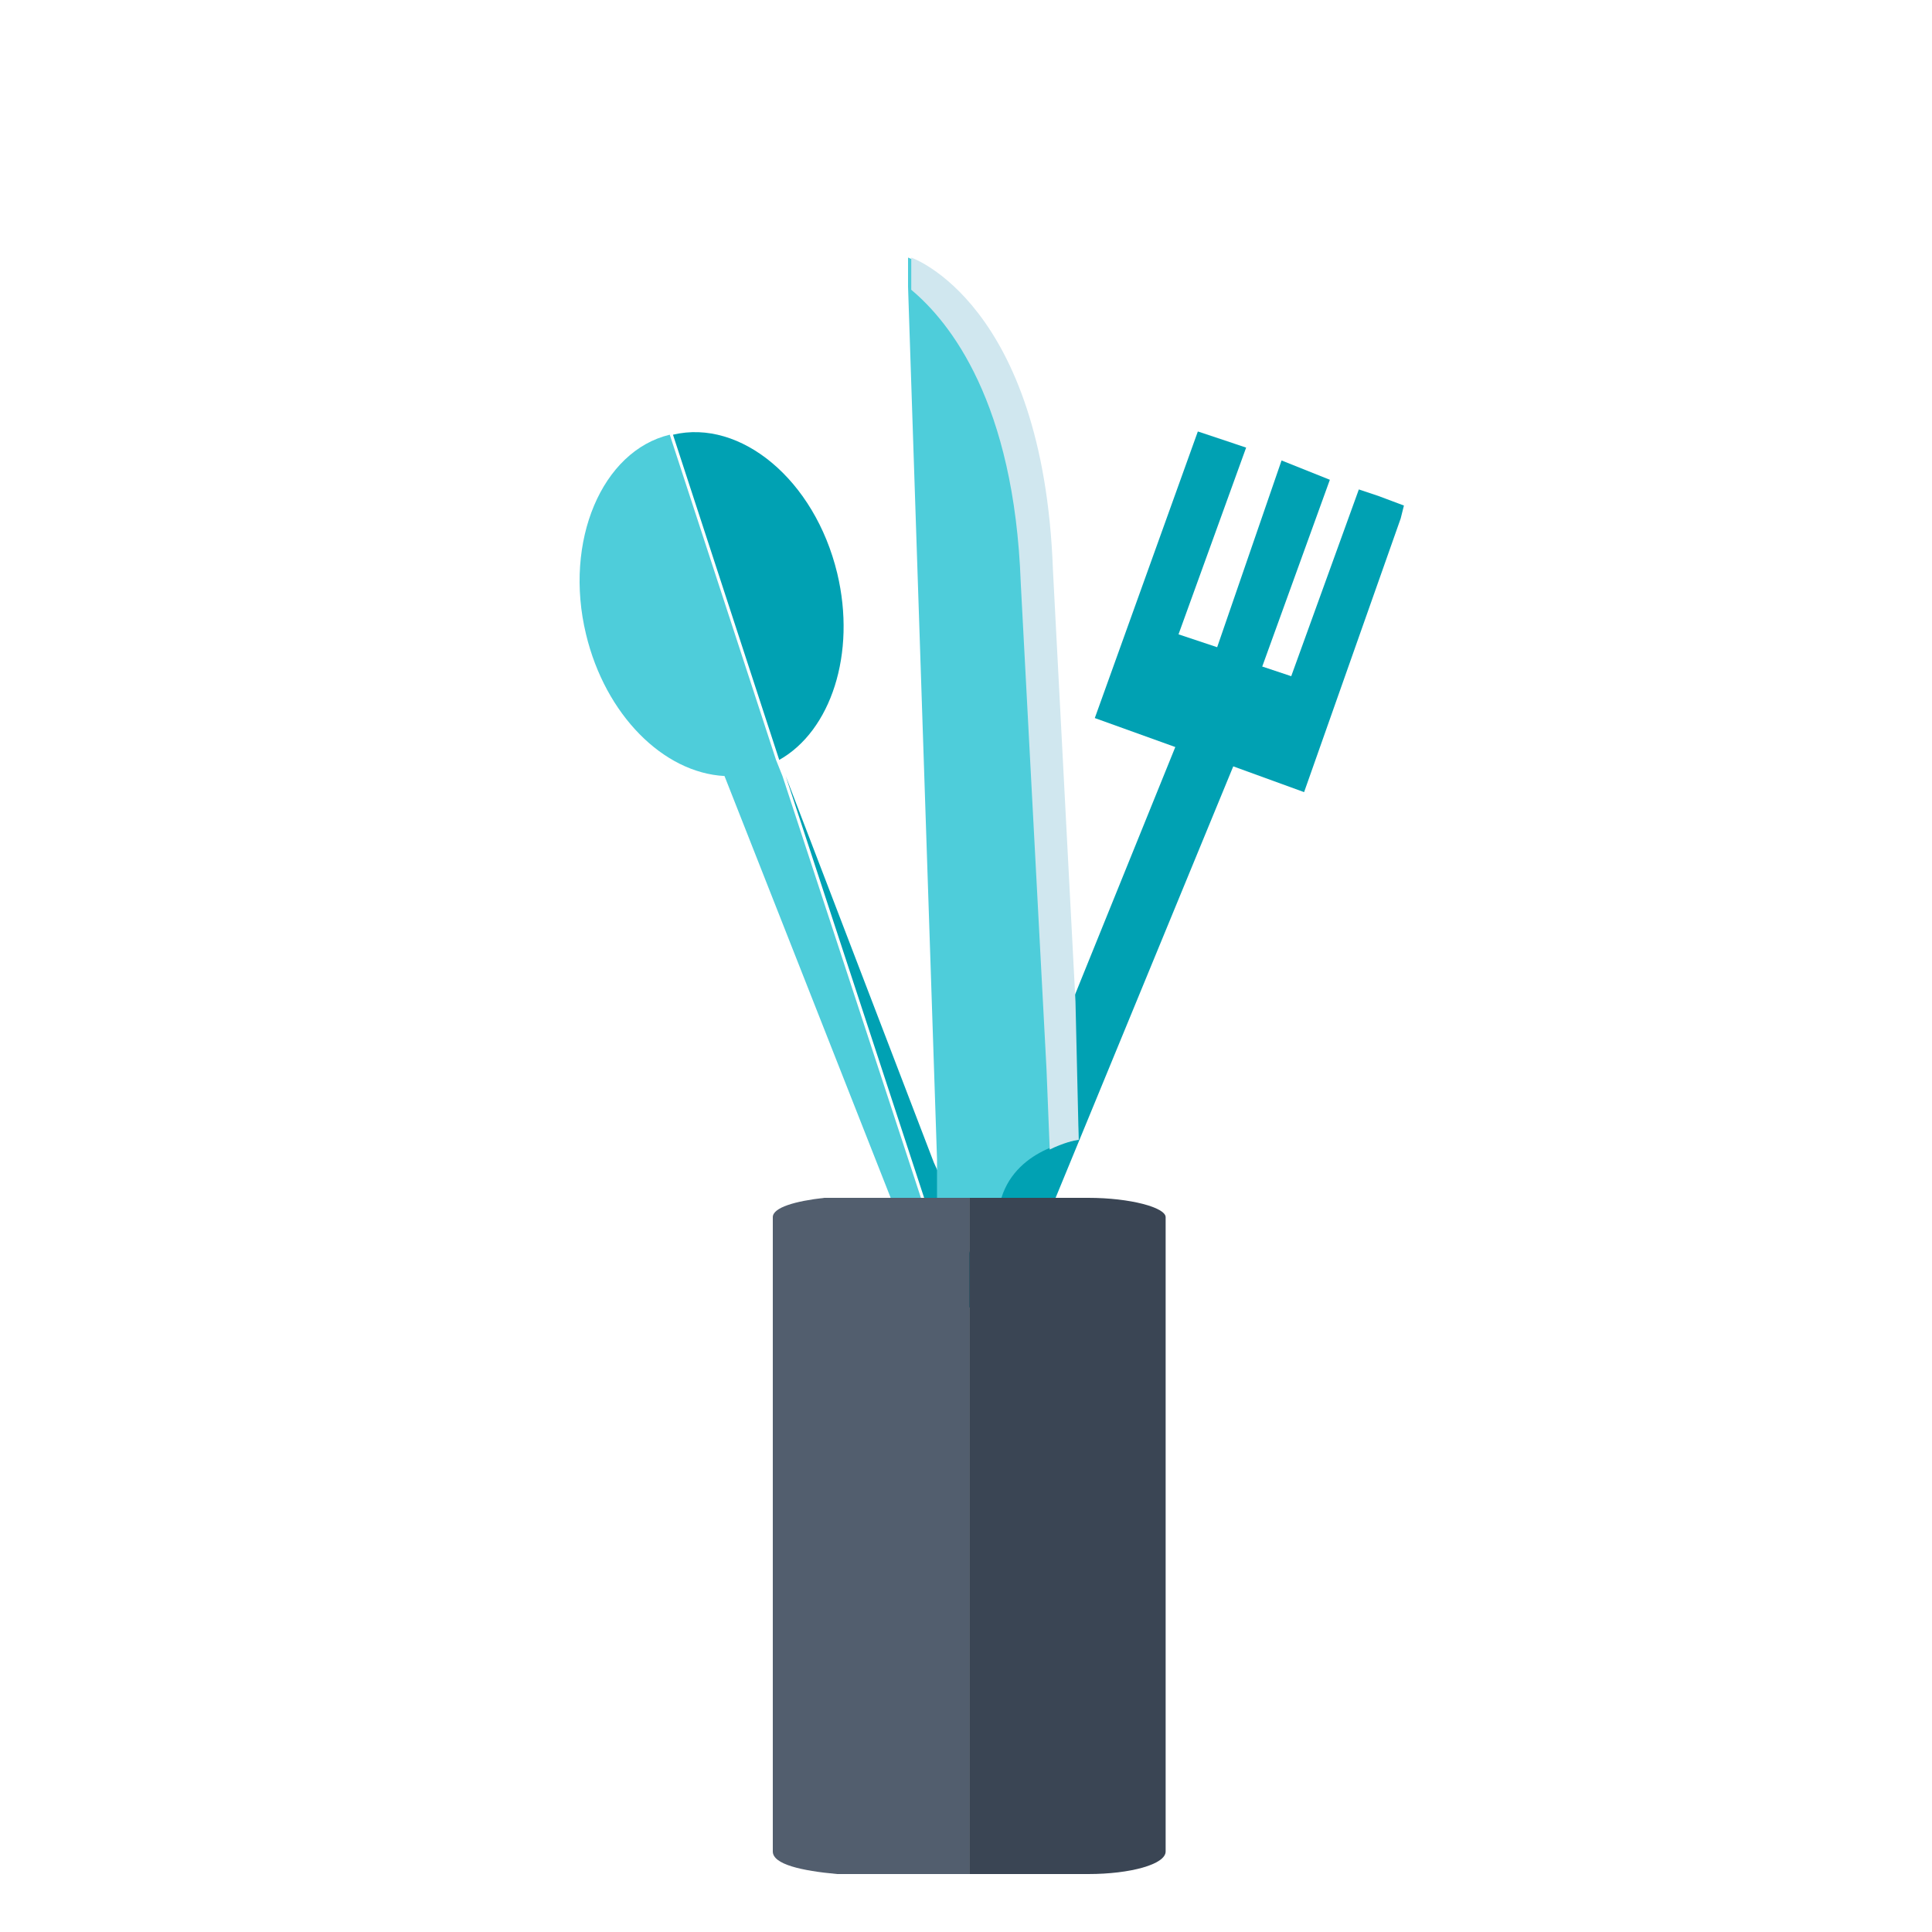 <?xml version="1.0" encoding="utf-8"?>
<!-- Generator: Adobe Illustrator 19.0.0, SVG Export Plug-In . SVG Version: 6.00 Build 0)  -->
<svg version="1.1" id="图层_1" xmlns="http://www.w3.org/2000/svg" xmlns:xlink="http://www.w3.org/1999/xlink" x="0px" y="0px"
	 viewBox="-267 390.9 60 60" style="enable-background:new -267 390.9 60 60;" xml:space="preserve">
<style type="text/css">
	.st0{fill:#00A1B3;}
	.st1{fill:#4ECDDA;}
	.st2{fill:#D0E7EF;}
	.st3{fill:#525E6E;}
	.st4{fill:#3A4554;}
</style>
<g id="XMLID_592_">
</g>
<g id="XMLID_595_">
</g>
<g id="XMLID_596_">
</g>
<g id="XMLID_597_">
</g>
<g id="XMLID_598_">
</g>
<polygon class="st0" points="-223.4,406.6 -223.5,407 -226.5,415.5 -228.7,414.7 -234.3,428.3 -235.8,431.9 -236.9,431.5 
	-237.5,431.3 -236.9,429.8 -236.2,428.1 -234.6,424.1 -233.7,422 -233.7,422 -230.5,414.1 -233,413.2 -229.8,404.3 -228.3,404.8 
	-230.4,410.6 -229.2,411 -227.2,405.2 -225.7,405.8 -227.8,411.6 -226.9,411.9 -224.8,406.1 -224.2,406.3 "/>
<g>
	<path class="st1" d="M-237.8,429.8l-0.8,0.2l-0.7-1.8l-5.2-13.2c-1.9-0.1-3.7-1.9-4.3-4.4c-0.7-2.9,0.5-5.7,2.6-6.2l3.3,10.1
		l0.2,0.5l4.3,13.1L-237.8,429.8z"/>
	<path class="st0" d="M-242.8,414.5l0.2,0.5L-242.8,414.5C-242.8,414.5-242.8,414.5-242.8,414.5z"/>
	<path class="st0" d="M-242.8,414.5l-3.3-10.1c2.1-0.5,4.4,1.4,5.1,4.3C-240.4,411.2-241.2,413.6-242.8,414.5z"/>
	<polygon class="st0" points="-236.9,429.6 -237.8,429.8 -238.3,428.1 -242.6,415 -238,427 -237.5,428.1 	"/>
</g>
<g>
	<path class="st1" d="M-233.5,426.3c0,0-1.9,0.2-2.4,1.8h-2l0-1.2l-0.9-27.1l0-0.9c0,0,4.1,1.4,4.4,9.7l0.7,13.4L-233.5,426.3
		L-233.5,426.3z"/>
	<path class="st2" d="M-233.5,426.3L-233.5,426.3c-0.1,0-0.5,0.1-0.9,0.3l-0.1-2.5l-0.8-15.1c-0.2-5.6-2.2-8.1-3.4-9.1c0,0,0,0,0,0
		v-1c0,0,4.1,1.4,4.4,9.7l0.7,13.4L-233.5,426.3z"/>
</g>
<g>
	<path class="st3" d="M-236.9,428.1v21h-3.7c-0.1,0-0.3,0-0.4,0c-1.1-0.1-2-0.3-2-0.7v-19.7c0-0.3,0.7-0.5,1.6-0.6
		c0.2,0,0.5,0,0.8,0H-236.9z"/>
	<path class="st4" d="M-233.2,428.1h-3.7v21h3.7c1.3,0,2.4-0.3,2.4-0.7v-19.7C-230.8,428.4-231.9,428.1-233.2,428.1z"/>
</g>
</svg>
